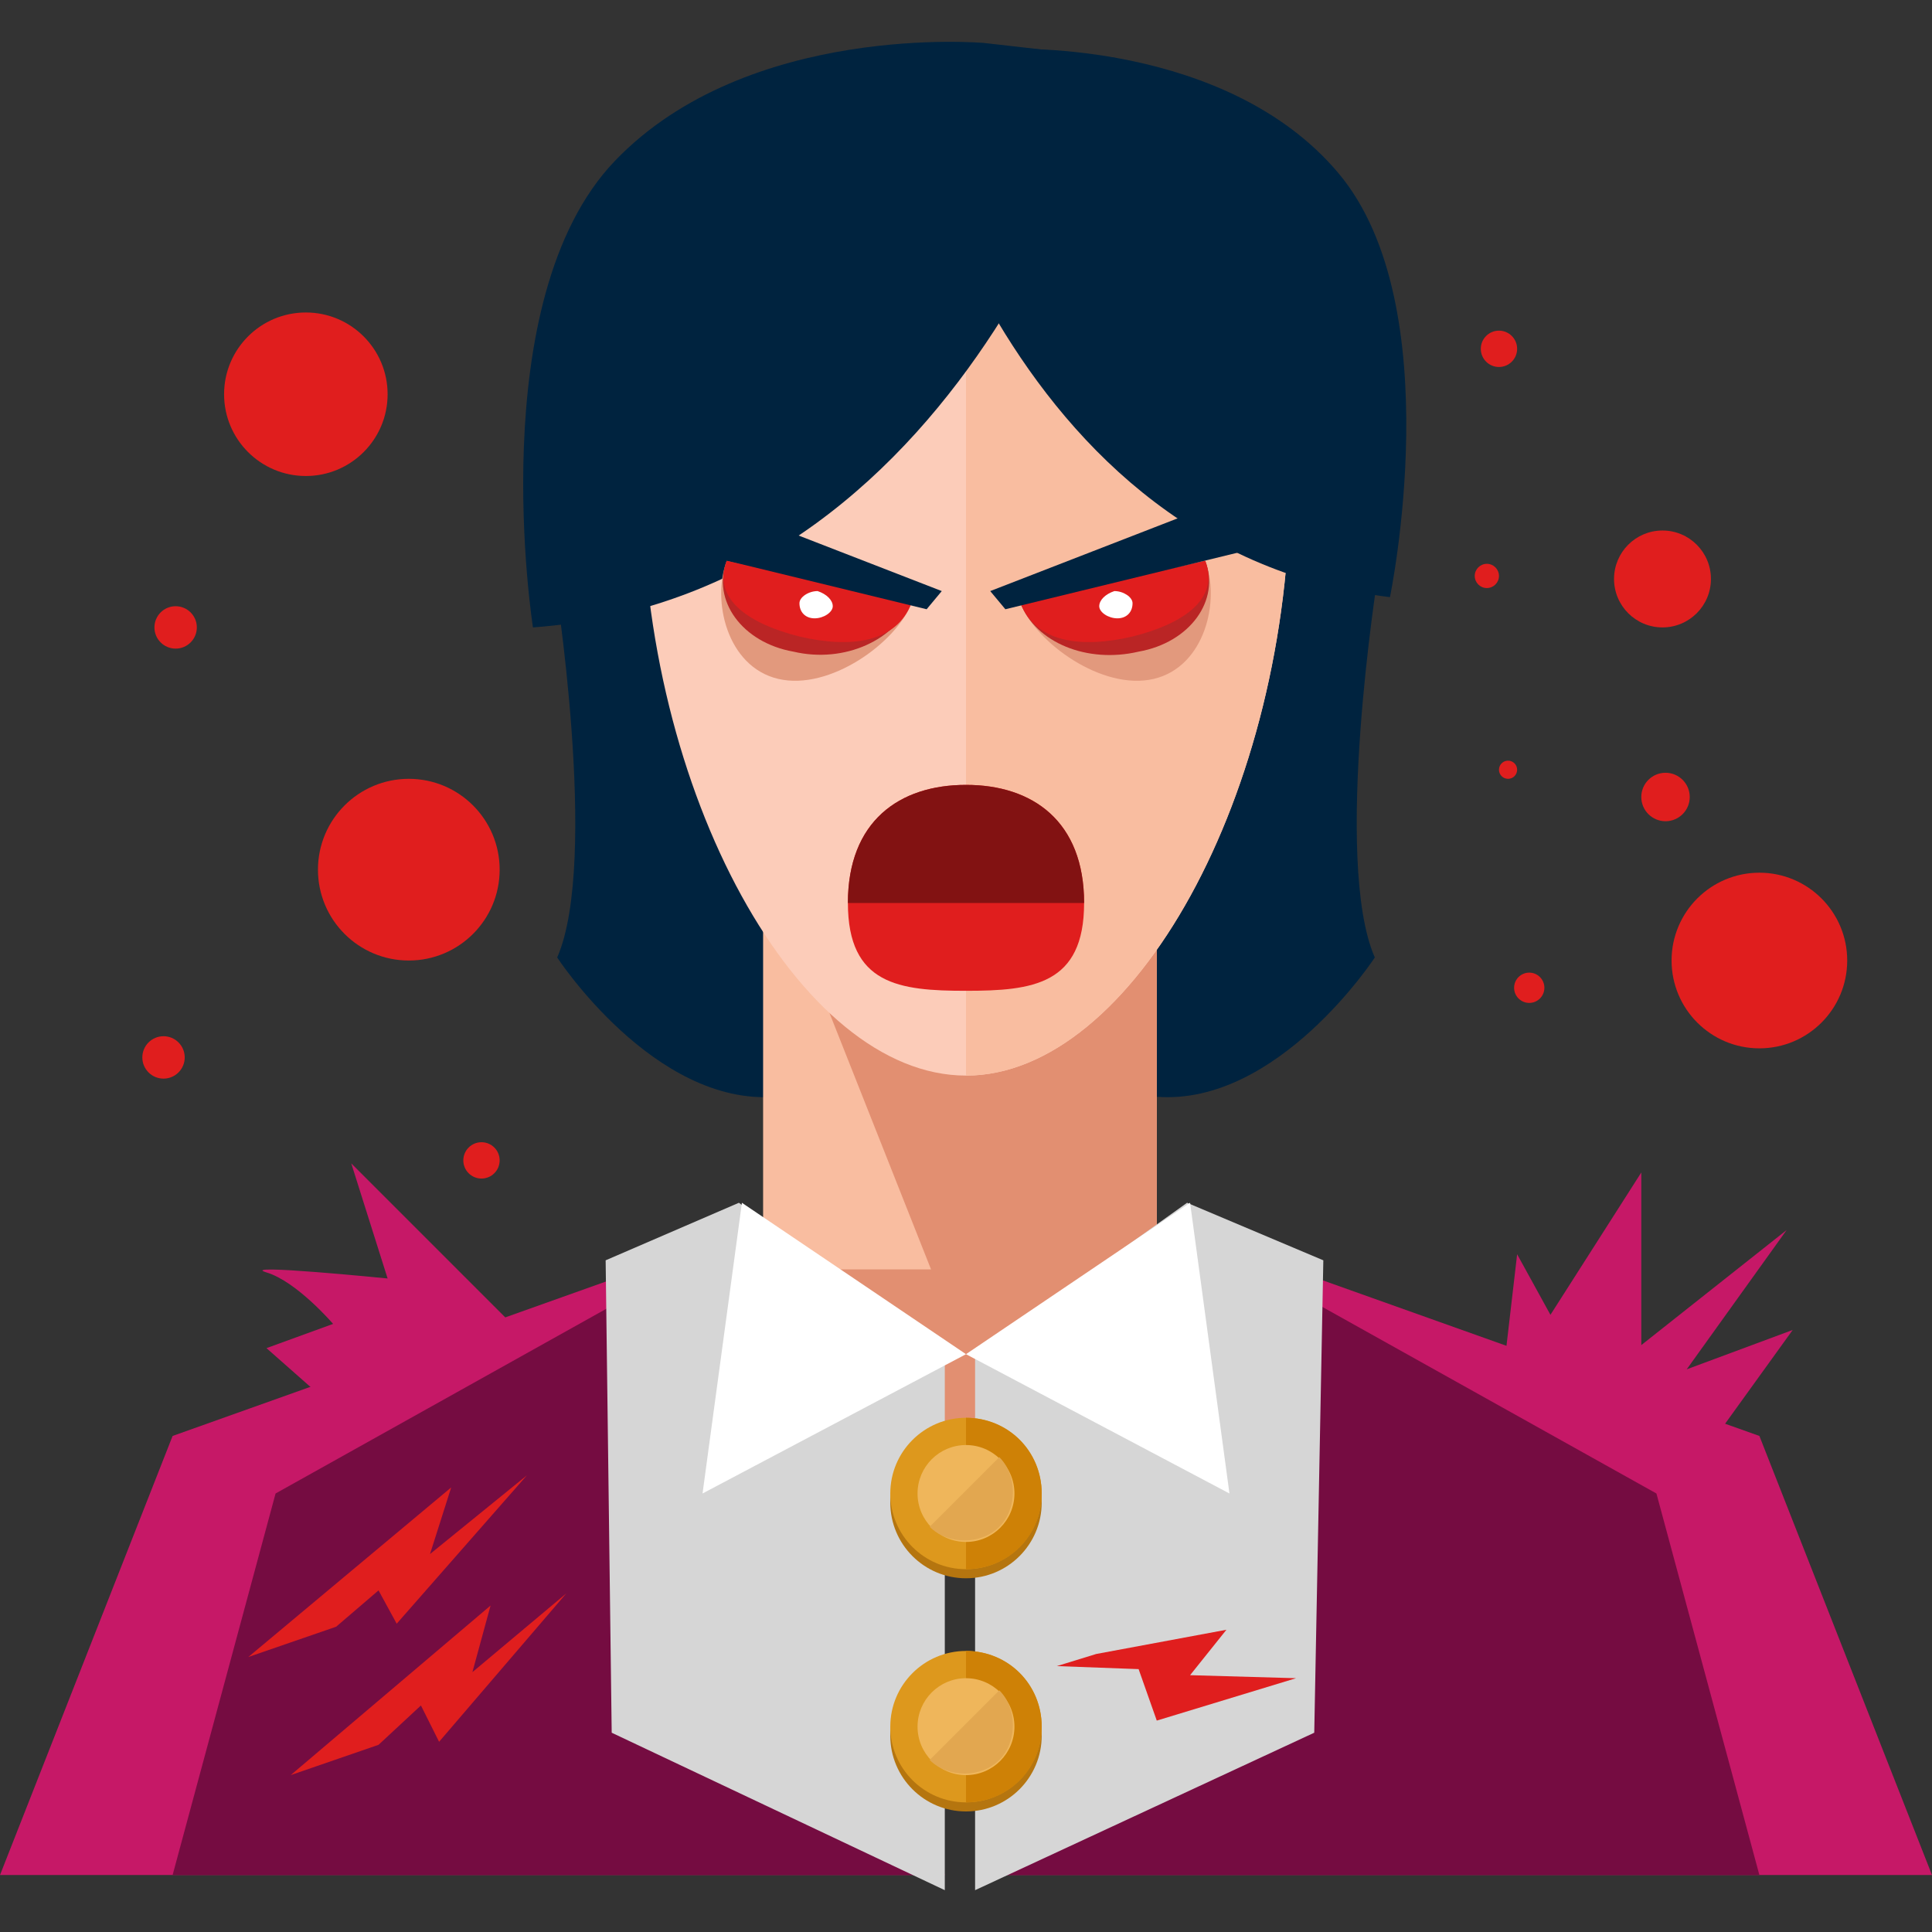<?xml version="1.0" encoding="iso-8859-1"?>
<!-- Generator: Adobe Illustrator 19.0.0, SVG Export Plug-In . SVG Version: 6.00 Build 0)  -->
<svg version="1.1" id="Layer_1" xmlns="http://www.w3.org/2000/svg" xmlns:xlink="http://www.w3.org/1999/xlink" x="0px" y="0px"
	 viewBox="0 0 500.239 500.239" style="enable-background:new 0 0 500.239 500.239;" xml:space="preserve">
<rect x="0" y="0" width="500.239" height="500.239" fill="#333333" stroke="none"/>
<ellipse style="fill:#E28F71;" cx="250.904" cy="342.789" rx="48.613" ry="48.613"/>
<g>
	<path style="fill:#00233F;" d="M143.485,149.123c0,0,11.761,73.703,0.784,98.793c0,0,25.09,38.42,56.453,36.067l31.363-36.067
		l-4.704-115.259L143.485,149.123z"/>
	<path style="fill:#00233F;" d="M356.753,149.123c0,0-11.761,73.703-0.784,98.793c0,0-25.09,38.42-56.453,36.067l-31.363-36.067
		l4.704-115.259L356.753,149.123z"/>
	<path style="fill:#00233F;" d="M352.833,97.375c0,67.43,27.443,82.328-82.328,82.328h-40.772
		c-45.476,0-82.328-36.851-82.328-82.328l0,0c0-45.476,36.851-82.328,82.328-82.328h40.772
		C315.982,15.047,352.833,51.898,352.833,97.375L352.833,97.375z"/>
</g>
<rect x="197.587" y="218.906" style="fill:#F9BDA0;" width="101.93" height="109.77"/>
<polygon style="fill:#E28F71;" points="299.516,329.46 245.415,339.653 197.587,218.906 299.516,218.906 "/>
<path style="fill:#FCCCB9;" d="M334.015,124.817c0,80.76-40.772,153.678-83.896,153.678s-83.896-72.919-83.896-153.678
	s41.556-94.089,83.896-94.089S334.015,44.058,334.015,124.817z"/>
<path style="fill:#F9BDA0;" d="M250.119,30.728c42.34,0,83.896,13.329,83.896,94.089s-40.772,153.678-83.896,153.678"/>
<polygon style="fill:#C61867;" points="192.098,319.267 44.692,371.8 0,485.491 244.631,485.491 "/>
<polygon style="fill:#750C41;" points="192.098,319.267 71.351,386.698 44.692,485.491 243.847,485.491 "/>
<polygon style="fill:#D6D6D6;" points="191.314,311.427 156.815,326.324 158.383,448.639 244.631,489.411 244.631,350.63 "/>
<polygon style="fill:#FFFFFF;" points="192.098,311.427 250.119,350.63 181.905,386.698 "/>
<polygon style="fill:#C61867;" points="308.141,319.267 455.547,371.8 500.239,485.491 254.04,485.491 "/>
<polygon style="fill:#750C41;" points="308.141,319.267 428.888,386.698 455.547,485.491 254.04,485.491 "/>
<polygon style="fill:#D6D6D6;" points="307.357,311.427 342.64,326.324 340.288,448.639 252.472,489.411 252.472,350.63 "/>
<polygon style="fill:#FFFFFF;" points="308.141,311.427 250.119,350.63 318.334,386.698 "/>
<g>
	<path style="fill:#00233F;" d="M289.323,15.047c0,0-34.499,138.781-151.326,147.406c0,0-13.329-84.68,21.17-120.747
		s95.657-30.579,95.657-30.579L289.323,15.047z"/>
	<path style="fill:#00233F;" d="M231.302,15.047c0,0,24.306,127.02,128.588,139.565c0,0,15.681-75.271-13.329-109.77
		c-29.011-34.499-84.68-32.147-84.68-32.147L231.302,15.047z"/>
</g>
<circle style="fill:#B5750F;" cx="250.119" cy="389.05" r="19.602"/>
<circle style="fill:#DD981D;" cx="250.119" cy="386.698" r="19.602"/>
<path style="fill:#CE8106;" d="M250.119,367.096c10.977,0,19.602,8.625,19.602,19.602s-8.625,19.602-19.602,19.602"/>
<circle style="fill:#EFB65B;" cx="250.119" cy="386.698" r="12.545"/>
<path style="fill:#E2A750;" d="M258.744,377.289c4.704,4.704,4.704,13.329,0,18.034c-4.704,4.704-13.329,4.704-18.034,0"/>
<circle style="fill:#B5750F;" cx="250.119" cy="449.423" r="19.602"/>
<circle style="fill:#DD981D;" cx="250.119" cy="447.071" r="19.602"/>
<path style="fill:#CE8106;" d="M250.119,427.469c10.977,0,19.602,8.625,19.602,19.602s-8.625,19.602-19.602,19.602"/>
<circle style="fill:#EFB65B;" cx="250.119" cy="447.071" r="12.545"/>
<path style="fill:#E2A750;" d="M258.744,437.662c4.704,4.704,4.704,13.329,0,18.034c-4.704,4.704-13.329,4.704-18.034,0"/>
<path style="fill:#E2997D;" d="M188.178,145.203L188.178,145.203c-3.92,10.193,0,27.443,13.329,30.579s30.579-9.409,34.499-19.602
	l0,0L188.178,145.203z"/>
<path style="fill:#BA2525;" d="M188.178,145.203L188.178,145.203c-3.92,10.193,3.92,21.17,17.25,23.522
	c13.329,3.136,26.658-3.136,30.579-13.329l0,0L188.178,145.203z"/>
<path style="fill:#E01E1E;" d="M188.178,145.203c-3.92,10.193,6.273,16.466,18.818,19.602c13.329,3.136,25.09,1.568,29.011-8.625"/>
<polygon style="fill:#00233F;" points="239.926,157.748 178.769,142.851 191.314,132.658 243.847,153.044 "/>
<path style="fill:#FFFFFF;" d="M215.62,156.964c0,1.568-2.352,3.136-4.704,3.136c-2.352,0-3.92-1.568-3.92-3.92
	c0-1.568,2.352-3.136,4.704-3.136C214.052,153.828,215.62,155.396,215.62,156.964z"/>
<path style="fill:#E2997D;" d="M312.061,145.203L312.061,145.203c3.92,10.193,0,27.443-13.329,30.579s-30.579-9.409-34.499-19.602
	l0,0L312.061,145.203z"/>
<path style="fill:#BA2525;" d="M312.061,145.203L312.061,145.203c3.92,10.193-3.92,21.17-17.25,23.522
	c-13.329,3.136-26.658-2.352-30.579-12.545l0,0L312.061,145.203z"/>
<path style="fill:#E01E1E;" d="M312.061,145.203c3.92,10.193-6.273,16.466-18.818,19.602c-13.329,3.136-25.09,1.568-29.011-8.625"/>
<polygon style="fill:#00233F;" points="260.312,157.748 321.47,142.851 308.925,132.658 256.392,153.044 "/>
<path style="fill:#FFFFFF;" d="M284.619,156.964c0,1.568,2.352,3.136,4.704,3.136c2.352,0,3.92-1.568,3.92-3.92
	c0-1.568-2.352-3.136-4.704-3.136C286.187,153.828,284.619,155.396,284.619,156.964z"/>
<path style="fill:#E01E1E;" d="M280.698,233.803c0,21.17-13.329,22.738-30.579,22.738s-30.579-1.568-30.579-22.738
	s13.329-30.579,30.579-30.579C267.369,203.224,280.698,212.633,280.698,233.803z"/>
<path style="fill:#821212;" d="M219.541,233.803c0-21.17,13.329-30.579,30.579-30.579s30.579,9.409,30.579,30.579"/>
<g>
	<circle style="fill:#E01E1E;" cx="455.547" cy="248.701" r="22.738"/>
	<circle style="fill:#E01E1E;" cx="390.469" cy="199.304" r="2.352"/>
	<circle style="fill:#E01E1E;" cx="395.957" cy="255.757" r="3.92"/>
	<circle style="fill:#E01E1E;" cx="105.85" cy="225.178" r="23.522"/>
	<circle style="fill:#E01E1E;" cx="42.34" cy="273.791" r="5.489"/>
	<circle style="fill:#E01E1E;" cx="124.668" cy="300.45" r="4.704"/>
	<circle style="fill:#E01E1E;" cx="79.191" cy="102.079" r="21.17"/>
	<circle style="fill:#E01E1E;" cx="45.476" cy="162.453" r="5.489"/>
	<circle style="fill:#E01E1E;" cx="430.456" cy="149.907" r="12.545"/>
	<circle style="fill:#E01E1E;" cx="431.24" cy="206.361" r="6.273"/>
	<circle style="fill:#E01E1E;" cx="384.98" cy="149.123" r="3.136"/>
	<circle style="fill:#E01E1E;" cx="388.116" cy="90.318" r="4.704"/>
	<polygon style="fill:#E01E1E;" points="75.271,459.616 127.02,415.708 122.315,432.958 146.622,412.572 113.691,450.992 
		108.986,441.583 98.009,451.776 	"/>
	<polygon style="fill:#E01E1E;" points="64.294,429.038 116.827,385.129 111.338,402.379 136.429,381.993 102.714,420.413 
		98.009,411.788 87.032,421.197 	"/>
</g>
<g>
	<polygon style="fill:#C61867;" points="388.9,358.471 392.821,324.756 401.446,340.437 424.968,303.586 424.968,348.278 
		462.603,318.483 436.729,354.551 464.171,344.358 439.865,378.073 	"/>
	<path style="fill:#C61867;" d="M131.724,342.005l-40.772-40.772l9.409,29.795c0,0-39.204-3.92-31.363-1.568
		c7.841,2.352,17.25,13.329,17.25,13.329l-17.25,6.273l13.329,11.761l17.25,3.92l25.874-13.329L131.724,342.005z"/>
</g>
<polygon style="fill:#E01E1E;" points="283.835,428.254 317.55,421.981 308.141,433.742 335.583,434.526 299.516,445.503 
	294.812,432.174 273.642,431.39 "/>
<g>
</g>
<g>
</g>
<g>
</g>
<g>
</g>
<g>
</g>
<g>
</g>
<g>
</g>
<g>
</g>
<g>
</g>
<g>
</g>
<g>
</g>
<g>
</g>
<g>
</g>
<g>
</g>
<g>
</g>
</svg>
